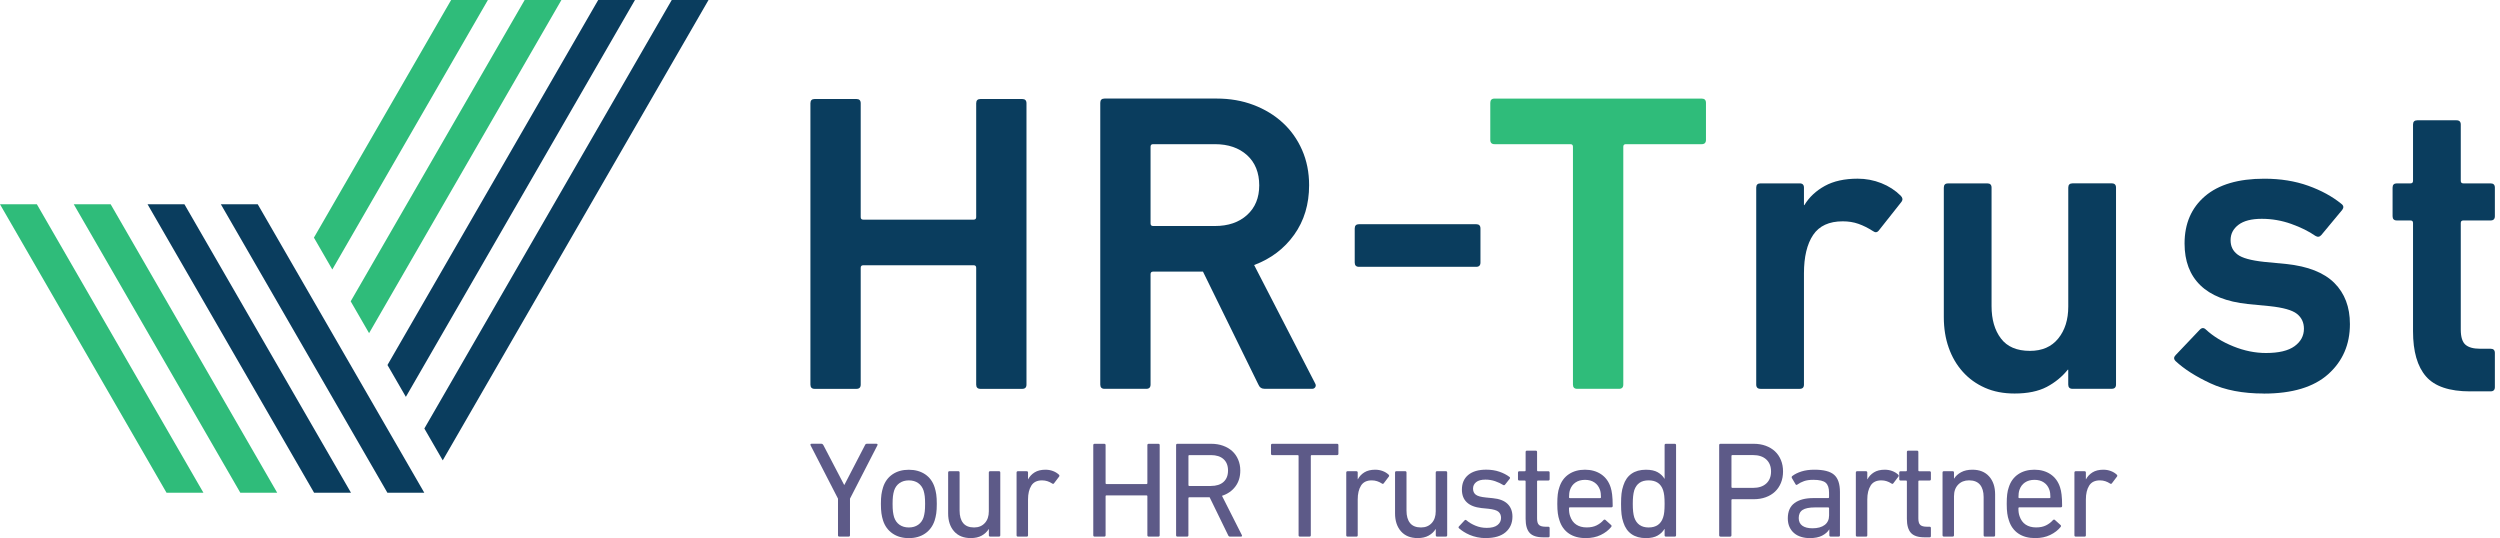 <svg width="223" height="48" viewBox="0 0 223 48" fill="none" xmlns="http://www.w3.org/2000/svg">
<path d="M120.841 23.418V20.382C120.841 20.127 120.969 19.999 121.221 19.999H131.676C131.929 19.999 132.057 20.127 132.057 20.382V23.418C132.057 23.673 131.929 23.801 131.676 23.801H121.221C120.969 23.801 120.841 23.673 120.841 23.418Z" fill="#0A3D5E"/>
<path d="M72.289 9.211C72.289 8.959 72.417 8.831 72.669 8.831H76.395C76.647 8.831 76.775 8.959 76.775 9.211V19.365C76.775 19.519 76.852 19.592 77.002 19.592H86.85C87.003 19.592 87.076 19.516 87.076 19.365V9.211C87.076 8.959 87.204 8.831 87.457 8.831H91.182C91.434 8.831 91.562 8.959 91.562 9.211V34.306C91.562 34.558 91.434 34.686 91.182 34.686H87.457C87.204 34.686 87.076 34.558 87.076 34.306V23.888C87.076 23.735 87 23.661 86.85 23.661H77.002C76.849 23.661 76.775 23.738 76.775 23.888V34.306C76.775 34.558 76.647 34.686 76.395 34.686H72.669C72.417 34.686 72.289 34.558 72.289 34.306V9.211Z" fill="#0A3D5E"/>
<path d="M112.818 34.683C112.54 34.683 112.35 34.555 112.248 34.303L107.305 24.228H102.857C102.704 24.228 102.63 24.305 102.63 24.455V34.303C102.63 34.555 102.502 34.683 102.25 34.683H98.525C98.272 34.683 98.144 34.555 98.144 34.303V9.171C98.144 8.919 98.272 8.791 98.525 8.791H108.523C109.714 8.791 110.809 8.981 111.811 9.361C112.812 9.741 113.681 10.269 114.415 10.942C115.15 11.614 115.726 12.425 116.146 13.379C116.563 14.329 116.773 15.379 116.773 16.519C116.773 18.219 116.33 19.691 115.442 20.937C114.554 22.18 113.363 23.082 111.868 23.641L117.304 34.186C117.38 34.314 117.386 34.428 117.323 34.53C117.261 34.632 117.165 34.683 117.04 34.683H112.818ZM108.369 20.16C109.561 20.16 110.517 19.833 111.241 19.175C111.964 18.52 112.324 17.637 112.324 16.528C112.324 15.419 111.964 14.499 111.241 13.844C110.517 13.189 109.561 12.86 108.369 12.86H102.857C102.704 12.86 102.63 12.936 102.63 13.086V19.933C102.63 20.083 102.706 20.16 102.857 20.16H108.369Z" fill="#0A3D5E"/>
<path d="M140.687 34.683C140.435 34.683 140.307 34.555 140.307 34.303V13.087C140.307 12.933 140.231 12.86 140.08 12.86H133.314C133.061 12.86 132.933 12.732 132.933 12.477V9.177C132.933 8.922 133.061 8.794 133.314 8.794H151.792C152.044 8.794 152.172 8.922 152.172 9.177V12.477C152.172 12.732 152.044 12.86 151.792 12.86H145.025C144.872 12.86 144.798 12.936 144.798 13.087V34.303C144.798 34.555 144.671 34.683 144.418 34.683H140.693H140.687Z" fill="#2FBC7A"/>
<path d="M157.035 34.683C156.782 34.683 156.655 34.555 156.655 34.302V16.738C156.655 16.485 156.782 16.357 157.035 16.357H160.533C160.786 16.357 160.913 16.485 160.913 16.738V18.295H160.95C161.381 17.586 161.989 17.016 162.775 16.584C163.56 16.153 164.536 15.938 165.702 15.938C166.437 15.938 167.141 16.071 167.813 16.337C168.486 16.604 169.062 16.979 169.544 17.458C169.72 17.637 169.745 17.813 169.621 17.992L167.606 20.539C167.453 20.744 167.277 20.766 167.073 20.616C166.642 20.338 166.21 20.122 165.779 19.969C165.348 19.816 164.88 19.742 164.372 19.742C163.155 19.742 162.275 20.148 161.73 20.959C161.186 21.771 160.913 22.911 160.913 24.381V34.305C160.913 34.558 160.786 34.685 160.533 34.685H157.035V34.683Z" fill="#0A3D5E"/>
<path d="M184.867 34.682C184.615 34.682 184.487 34.555 184.487 34.302V32.972H184.45C183.942 33.604 183.315 34.118 182.569 34.512C181.82 34.904 180.864 35.102 179.698 35.102C178.711 35.102 177.828 34.932 177.057 34.589C176.282 34.246 175.624 33.772 175.079 33.162C174.534 32.555 174.114 31.837 173.825 31.014C173.533 30.191 173.388 29.283 173.388 28.296V16.738C173.388 16.485 173.516 16.357 173.768 16.357H177.267C177.519 16.357 177.647 16.485 177.647 16.738V27.306C177.647 28.497 177.925 29.459 178.484 30.194C179.04 30.929 179.902 31.298 181.068 31.298C182.158 31.298 183 30.932 183.596 30.194C184.192 29.459 184.49 28.509 184.49 27.343V16.735C184.49 16.482 184.618 16.355 184.87 16.355H188.368C188.621 16.355 188.749 16.482 188.749 16.735V34.3C188.749 34.552 188.621 34.68 188.368 34.68H184.87L184.867 34.682Z" fill="#0A3D5E"/>
<path d="M201.936 35.103C200.06 35.103 198.469 34.799 197.164 34.189C195.859 33.582 194.826 32.921 194.065 32.212C193.887 32.036 193.887 31.857 194.065 31.678L196.233 29.397C196.409 29.221 196.588 29.221 196.766 29.397C197.425 30.004 198.242 30.506 199.218 30.898C200.194 31.292 201.164 31.488 202.126 31.488C203.266 31.488 204.115 31.287 204.674 30.881C205.23 30.475 205.511 29.956 205.511 29.323C205.511 28.767 205.301 28.322 204.884 27.993C204.466 27.663 203.661 27.437 202.469 27.309L200.492 27.119C198.616 26.917 197.209 26.358 196.27 25.445C195.331 24.531 194.863 23.291 194.863 21.72C194.863 19.947 195.47 18.539 196.687 17.498C197.904 16.46 199.666 15.94 201.973 15.94C203.417 15.94 204.722 16.15 205.888 16.567C207.054 16.985 208.041 17.524 208.853 18.185C209.054 18.338 209.08 18.514 208.929 18.718L207.065 20.962C206.912 21.141 206.736 21.166 206.532 21.039C205.947 20.633 205.232 20.278 204.384 19.975C203.536 19.671 202.654 19.518 201.743 19.518C200.832 19.518 200.14 19.697 199.672 20.052C199.204 20.406 198.968 20.863 198.968 21.419C198.968 21.975 199.169 22.375 199.575 22.693C199.981 23.011 200.778 23.232 201.97 23.36L203.947 23.55C205.874 23.754 207.298 24.316 208.226 25.241C209.151 26.166 209.613 27.388 209.613 28.909C209.613 30.733 208.966 32.223 207.675 33.378C206.382 34.532 204.469 35.108 201.933 35.108L201.936 35.103Z" fill="#0A3D5E"/>
<path d="M220.338 34.911C218.488 34.911 217.174 34.469 216.402 33.581C215.628 32.693 215.242 31.351 215.242 29.549V19.892C215.242 19.738 215.165 19.665 215.015 19.665H213.798C213.545 19.665 213.418 19.537 213.418 19.285V16.737C213.418 16.484 213.545 16.357 213.798 16.357H215.015C215.168 16.357 215.242 16.28 215.242 16.13V11.111C215.242 10.858 215.37 10.73 215.622 10.73H219.12C219.373 10.73 219.501 10.858 219.501 11.111V16.13C219.501 16.283 219.577 16.357 219.728 16.357H222.162C222.414 16.357 222.542 16.484 222.542 16.737V19.285C222.542 19.537 222.414 19.665 222.162 19.665H219.728C219.574 19.665 219.501 19.741 219.501 19.892V29.396C219.501 30.054 219.64 30.505 219.918 30.747C220.196 30.988 220.627 31.107 221.211 31.107H222.162C222.414 31.107 222.542 31.235 222.542 31.487V34.529C222.542 34.781 222.414 34.909 222.162 34.909H220.338V34.911Z" fill="#0A3D5E"/>
<path d="M74.871 47.865C74.789 47.865 74.749 47.826 74.749 47.744V44.48L72.301 39.718C72.269 39.628 72.301 39.583 72.399 39.583H73.263C73.336 39.583 73.397 39.623 73.445 39.705L75.296 43.249H75.32L77.158 39.705C77.19 39.623 77.248 39.583 77.33 39.583H78.17C78.267 39.583 78.299 39.628 78.267 39.718L75.819 44.48V47.744C75.819 47.826 75.779 47.865 75.698 47.865H74.868H74.871Z" fill="#5D5A88"/>
<path d="M81.069 48.001C80.501 48.001 80.016 47.863 79.614 47.586C79.213 47.311 78.93 46.926 78.769 46.429C78.703 46.226 78.655 46.012 78.624 45.79C78.592 45.568 78.576 45.285 78.576 44.945C78.576 44.604 78.592 44.324 78.624 44.105C78.655 43.886 78.706 43.675 78.769 43.471C78.93 42.967 79.213 42.581 79.614 42.309C80.016 42.037 80.501 41.902 81.069 41.902C81.637 41.902 82.123 42.04 82.525 42.309C82.926 42.581 83.209 42.969 83.37 43.471C83.436 43.675 83.483 43.886 83.515 44.105C83.547 44.324 83.562 44.604 83.562 44.945C83.562 45.285 83.547 45.568 83.515 45.79C83.483 46.014 83.433 46.226 83.37 46.429C83.206 46.926 82.926 47.309 82.525 47.586C82.123 47.863 81.637 48.001 81.069 48.001ZM81.069 47.05C81.394 47.05 81.669 46.971 81.899 46.812C82.126 46.654 82.29 46.429 82.385 46.136C82.432 45.972 82.466 45.806 82.488 45.632C82.509 45.457 82.519 45.227 82.519 44.945C82.519 44.662 82.509 44.432 82.488 44.264C82.466 44.092 82.432 43.925 82.385 43.764C82.287 43.471 82.126 43.247 81.899 43.088C81.671 42.93 81.394 42.85 81.069 42.85C80.745 42.85 80.47 42.93 80.24 43.088C80.013 43.247 79.849 43.471 79.754 43.764C79.707 43.928 79.67 44.094 79.651 44.264C79.63 44.435 79.619 44.662 79.619 44.945C79.619 45.227 79.63 45.457 79.651 45.632C79.672 45.806 79.707 45.975 79.754 46.136C79.852 46.429 80.013 46.654 80.24 46.812C80.467 46.971 80.745 47.05 81.069 47.05Z" fill="#5D5A88"/>
<path d="M88.327 47.865C88.245 47.865 88.206 47.826 88.206 47.744V47.194H88.192C88.039 47.438 87.828 47.633 87.567 47.778C87.302 47.923 86.98 47.997 86.597 47.997C85.956 47.997 85.459 47.797 85.105 47.395C84.751 46.994 84.574 46.46 84.574 45.795V42.153C84.574 42.071 84.614 42.031 84.696 42.031H85.475C85.557 42.031 85.596 42.071 85.596 42.153V45.549C85.596 46.027 85.702 46.397 85.913 46.658C86.124 46.917 86.449 47.049 86.888 47.049C87.287 47.049 87.603 46.92 87.844 46.658C88.084 46.4 88.203 46.048 88.203 45.61V42.153C88.203 42.071 88.243 42.031 88.325 42.031H89.104C89.186 42.031 89.225 42.071 89.225 42.153V47.741C89.225 47.823 89.186 47.863 89.104 47.863H88.325L88.327 47.865Z" fill="#5D5A88"/>
<path d="M90.799 47.865C90.717 47.865 90.678 47.825 90.678 47.743V42.155C90.678 42.073 90.717 42.033 90.799 42.033H91.578C91.66 42.033 91.7 42.073 91.7 42.155V42.752H91.71C91.84 42.501 92.033 42.295 92.289 42.136C92.545 41.978 92.867 41.898 93.258 41.898C93.493 41.898 93.715 41.938 93.921 42.015C94.127 42.091 94.304 42.2 94.452 42.337C94.507 42.392 94.515 42.45 94.476 42.508L94.024 43.105C93.976 43.171 93.918 43.179 93.855 43.129C93.718 43.039 93.575 42.971 93.43 42.923C93.284 42.876 93.126 42.849 92.954 42.849C92.508 42.849 92.188 43.005 91.993 43.319C91.797 43.634 91.7 44.043 91.7 44.555V47.746C91.7 47.828 91.66 47.867 91.578 47.867H90.799V47.865Z" fill="#5D5A88"/>
<path d="M97.52 39.707C97.52 39.626 97.563 39.586 97.645 39.586H98.495C98.577 39.586 98.619 39.626 98.619 39.707V43.104C98.619 43.151 98.643 43.178 98.693 43.178H102.272C102.319 43.178 102.346 43.154 102.346 43.104V39.707C102.346 39.626 102.385 39.586 102.47 39.586H103.32C103.402 39.586 103.444 39.626 103.444 39.707V47.744C103.444 47.826 103.402 47.866 103.32 47.866H102.47C102.388 47.866 102.346 47.826 102.346 47.744V44.261C102.346 44.213 102.322 44.187 102.272 44.187H98.693C98.646 44.187 98.619 44.21 98.619 44.261V47.744C98.619 47.826 98.577 47.866 98.495 47.866H97.645C97.563 47.866 97.52 47.826 97.52 47.744V39.707Z" fill="#5D5A88"/>
<path d="M109.712 47.866C109.638 47.866 109.585 47.826 109.551 47.744L107.9 44.358H106.08C106.033 44.358 106.006 44.382 106.006 44.432V47.744C106.006 47.826 105.964 47.866 105.882 47.866H105.032C104.95 47.866 104.908 47.826 104.908 47.744V39.707C104.908 39.626 104.947 39.586 105.029 39.586H108.032C108.423 39.586 108.777 39.644 109.094 39.758C109.411 39.871 109.683 40.032 109.913 40.238C110.14 40.444 110.317 40.698 110.443 40.994C110.57 41.289 110.634 41.617 110.634 41.974C110.634 42.533 110.488 43.009 110.195 43.397C109.902 43.788 109.506 44.062 109.001 44.226L110.768 47.72C110.792 47.76 110.797 47.797 110.781 47.823C110.766 47.85 110.737 47.866 110.697 47.866H109.712ZM108.011 43.347C108.497 43.347 108.872 43.228 109.139 42.988C109.405 42.747 109.54 42.409 109.54 41.971C109.54 41.532 109.405 41.194 109.139 40.954C108.872 40.714 108.497 40.595 108.011 40.595H106.083C106.035 40.595 106.009 40.619 106.009 40.669V43.276C106.009 43.323 106.033 43.349 106.083 43.349H108.011V43.347Z" fill="#5D5A88"/>
<path d="M115.958 47.866C115.876 47.866 115.834 47.826 115.834 47.744V40.669C115.834 40.621 115.81 40.595 115.76 40.595H113.494C113.412 40.595 113.372 40.555 113.372 40.473V39.707C113.372 39.626 113.412 39.586 113.494 39.586H119.264C119.346 39.586 119.386 39.626 119.386 39.707V40.473C119.386 40.555 119.346 40.595 119.264 40.595H116.998C116.951 40.595 116.924 40.619 116.924 40.669V47.744C116.924 47.826 116.882 47.866 116.8 47.866H115.95H115.958Z" fill="#5D5A88"/>
<path d="M120.207 47.865C120.125 47.865 120.086 47.825 120.086 47.743V42.155C120.086 42.073 120.125 42.033 120.207 42.033H120.986C121.068 42.033 121.108 42.073 121.108 42.155V42.752H121.121C121.25 42.501 121.443 42.295 121.699 42.136C121.956 41.978 122.278 41.898 122.669 41.898C122.904 41.898 123.126 41.938 123.332 42.015C123.538 42.091 123.715 42.2 123.862 42.337C123.918 42.392 123.928 42.45 123.886 42.508L123.435 43.105C123.387 43.171 123.329 43.179 123.263 43.129C123.126 43.039 122.983 42.971 122.838 42.923C122.692 42.876 122.534 42.849 122.362 42.849C121.916 42.849 121.594 43.005 121.401 43.319C121.205 43.631 121.108 44.043 121.108 44.555V47.746C121.108 47.828 121.068 47.867 120.986 47.867H120.207V47.865Z" fill="#5D5A88"/>
<path d="M128.194 47.865C128.112 47.865 128.072 47.826 128.072 47.744V47.194H128.059C127.906 47.438 127.695 47.633 127.431 47.778C127.166 47.923 126.844 47.997 126.461 47.997C125.82 47.997 125.323 47.797 124.969 47.395C124.615 46.994 124.438 46.46 124.438 45.795V42.153C124.438 42.071 124.478 42.031 124.56 42.031H125.339C125.421 42.031 125.46 42.071 125.46 42.153V45.549C125.46 46.027 125.566 46.397 125.777 46.658C125.989 46.917 126.313 47.049 126.752 47.049C127.151 47.049 127.468 46.92 127.708 46.658C127.948 46.4 128.067 46.048 128.067 45.61V42.153C128.067 42.071 128.107 42.031 128.189 42.031H128.968C129.05 42.031 129.089 42.071 129.089 42.153V47.741C129.089 47.823 129.05 47.863 128.968 47.863H128.189L128.194 47.865Z" fill="#5D5A88"/>
<path d="M132.554 48C132.269 48 132.005 47.973 131.762 47.92C131.519 47.868 131.297 47.799 131.099 47.714C130.901 47.63 130.721 47.535 130.563 47.434C130.404 47.334 130.264 47.228 130.143 47.123C130.087 47.067 130.087 47.009 130.143 46.951L130.642 46.415C130.698 46.36 130.756 46.36 130.814 46.415C131.033 46.603 131.3 46.761 131.611 46.89C131.923 47.02 132.258 47.086 132.615 47.086C133.045 47.086 133.365 47.004 133.576 46.835C133.788 46.669 133.893 46.455 133.893 46.196C133.893 45.969 133.819 45.789 133.669 45.654C133.518 45.52 133.217 45.43 132.763 45.38L132.142 45.319C131.566 45.253 131.131 45.084 130.84 44.807C130.547 44.532 130.402 44.154 130.402 43.674C130.402 43.114 130.589 42.678 130.967 42.364C131.345 42.052 131.878 41.894 132.567 41.894C132.998 41.894 133.389 41.954 133.743 42.076C134.097 42.197 134.395 42.353 134.638 42.538C134.704 42.578 134.712 42.636 134.662 42.71L134.247 43.233C134.2 43.288 134.141 43.299 134.075 43.256C133.888 43.135 133.656 43.024 133.376 42.926C133.096 42.828 132.805 42.781 132.504 42.781C132.14 42.781 131.862 42.855 131.675 43.005C131.487 43.156 131.395 43.349 131.395 43.584C131.395 43.819 131.477 44.001 131.638 44.125C131.802 44.252 132.103 44.334 132.541 44.376L133.151 44.437C133.745 44.492 134.186 44.664 134.477 44.949C134.767 45.234 134.91 45.612 134.91 46.082C134.91 46.658 134.707 47.12 134.303 47.471C133.896 47.82 133.312 47.994 132.549 47.994L132.554 48Z" fill="#5D5A88"/>
<path d="M137.657 47.929C137.089 47.929 136.685 47.797 136.444 47.532C136.204 47.268 136.085 46.848 136.085 46.273V42.937C136.085 42.889 136.061 42.863 136.011 42.863H135.525C135.443 42.863 135.404 42.824 135.404 42.742V42.158C135.404 42.076 135.443 42.036 135.525 42.036H136.011C136.059 42.036 136.085 42.013 136.085 41.962V40.32C136.085 40.238 136.125 40.198 136.207 40.198H136.986C137.068 40.198 137.107 40.238 137.107 40.32V41.962C137.107 42.01 137.131 42.036 137.181 42.036H138.106C138.187 42.036 138.227 42.076 138.227 42.158V42.742C138.227 42.824 138.187 42.863 138.106 42.863H137.181C137.134 42.863 137.107 42.887 137.107 42.937V46.238C137.107 46.532 137.165 46.727 137.284 46.83C137.403 46.93 137.591 46.983 137.849 46.983H138.106C138.187 46.983 138.227 47.023 138.227 47.105V47.81C138.227 47.892 138.187 47.931 138.106 47.931H137.654L137.657 47.929Z" fill="#5D5A88"/>
<path d="M141.441 47.999C140.85 47.999 140.351 47.865 139.949 47.593C139.548 47.321 139.265 46.93 139.104 46.417C139.038 46.23 138.99 46.024 138.959 45.797C138.927 45.569 138.911 45.284 138.911 44.944C138.911 44.603 138.924 44.315 138.953 44.085C138.982 43.853 139.027 43.65 139.093 43.47C139.254 42.958 139.537 42.569 139.939 42.3C140.34 42.031 140.821 41.898 141.381 41.898C141.94 41.898 142.421 42.036 142.823 42.305C143.224 42.577 143.507 42.965 143.668 43.467C143.699 43.565 143.726 43.665 143.747 43.766C143.768 43.866 143.787 43.982 143.802 44.112C143.818 44.241 143.831 44.389 143.839 44.555C143.847 44.722 143.853 44.914 143.853 45.134C143.853 45.216 143.808 45.255 143.718 45.255H140.028C139.981 45.255 139.954 45.279 139.954 45.329C139.954 45.493 139.962 45.625 139.978 45.731C139.994 45.836 140.018 45.937 140.052 46.034C140.166 46.375 140.348 46.629 140.601 46.795C140.852 46.961 141.161 47.046 141.526 47.046C141.89 47.046 142.17 46.985 142.416 46.864C142.659 46.742 142.862 46.589 143.026 46.401C143.092 46.335 143.153 46.328 143.208 46.378L143.707 46.829C143.763 46.877 143.768 46.935 143.721 47.001C143.485 47.294 143.174 47.532 142.788 47.719C142.403 47.907 141.954 47.999 141.444 47.999H141.441ZM142.733 44.431C142.78 44.431 142.807 44.407 142.807 44.36C142.807 44.093 142.778 43.877 142.722 43.708C142.624 43.417 142.461 43.195 142.228 43.037C141.996 42.878 141.716 42.802 141.383 42.802C141.05 42.802 140.768 42.881 140.535 43.037C140.303 43.193 140.139 43.417 140.041 43.708C139.986 43.877 139.957 44.093 139.957 44.36C139.957 44.407 139.981 44.431 140.031 44.431H142.735H142.733Z" fill="#5D5A88"/>
<path d="M148.604 47.866C148.522 47.866 148.483 47.826 148.483 47.744V47.184H148.469C148.332 47.419 148.131 47.615 147.867 47.768C147.603 47.921 147.252 48 146.814 48C146.301 48 145.876 47.882 145.535 47.646C145.195 47.411 144.952 47.063 144.804 46.601C144.722 46.365 144.669 46.123 144.64 45.869C144.611 45.618 144.598 45.309 144.598 44.945C144.598 44.58 144.611 44.274 144.64 44.026C144.669 43.777 144.722 43.537 144.804 43.302C144.949 42.84 145.195 42.491 145.535 42.253C145.876 42.018 146.301 41.9 146.814 41.9C147.252 41.9 147.603 41.974 147.867 42.124C148.131 42.275 148.332 42.467 148.469 42.702H148.483V39.707C148.483 39.626 148.522 39.586 148.604 39.586H149.383C149.465 39.586 149.505 39.626 149.505 39.707V47.744C149.505 47.826 149.465 47.866 149.383 47.866H148.604ZM147.056 47.05C147.722 47.05 148.153 46.754 148.348 46.16C148.396 46.022 148.432 45.858 148.451 45.666C148.472 45.475 148.483 45.233 148.483 44.942C148.483 44.651 148.472 44.411 148.451 44.224C148.43 44.036 148.396 43.87 148.348 43.724C148.153 43.141 147.722 42.848 147.056 42.848C146.391 42.848 145.982 43.141 145.778 43.724C145.731 43.888 145.694 44.065 145.675 44.261C145.654 44.456 145.644 44.683 145.644 44.942C145.644 45.201 145.654 45.441 145.675 45.637C145.696 45.832 145.731 46.006 145.778 46.16C145.982 46.751 146.407 47.05 147.056 47.05Z" fill="#5D5A88"/>
<path d="M153.474 47.866C153.392 47.866 153.35 47.826 153.35 47.744V39.707C153.35 39.626 153.39 39.586 153.472 39.586H156.419C156.818 39.586 157.177 39.644 157.502 39.763C157.827 39.882 158.101 40.048 158.331 40.262C158.558 40.476 158.735 40.737 158.859 41.041C158.986 41.345 159.047 41.686 159.047 42.058C159.047 42.43 158.983 42.771 158.859 43.075C158.733 43.379 158.558 43.64 158.331 43.854C158.104 44.068 157.829 44.237 157.504 44.353C157.18 44.472 156.82 44.53 156.424 44.53H154.517C154.47 44.53 154.444 44.554 154.444 44.604V47.747C154.444 47.829 154.401 47.868 154.319 47.868H153.469L153.474 47.866ZM156.364 43.519C156.873 43.519 157.269 43.389 157.552 43.128C157.835 42.869 157.977 42.51 157.977 42.055C157.977 41.601 157.835 41.245 157.552 40.983C157.269 40.724 156.873 40.592 156.364 40.592H154.52C154.473 40.592 154.446 40.616 154.446 40.666V43.442C154.446 43.489 154.47 43.516 154.52 43.516H156.364V43.519Z" fill="#5D5A88"/>
<path d="M163.299 47.865C163.22 47.865 163.177 47.826 163.177 47.744V47.231H163.164C163.027 47.451 162.816 47.633 162.53 47.781C162.245 47.926 161.881 48 161.434 48C161.157 48 160.901 47.963 160.66 47.889C160.42 47.815 160.214 47.707 160.04 47.559C159.865 47.414 159.728 47.229 159.625 47.01C159.525 46.79 159.472 46.534 159.472 46.238C159.472 45.62 159.673 45.163 160.074 44.87C160.476 44.577 161.033 44.429 161.749 44.429H163.077C163.125 44.429 163.151 44.406 163.151 44.358V43.935C163.151 43.531 163.053 43.243 162.858 43.066C162.662 42.889 162.293 42.8 161.749 42.8C161.416 42.8 161.141 42.839 160.922 42.916C160.703 42.992 160.507 43.093 160.338 43.214C160.264 43.273 160.209 43.267 160.167 43.201L159.836 42.641C159.805 42.575 159.813 42.52 159.86 42.47C160.079 42.298 160.357 42.161 160.689 42.055C161.022 41.949 161.408 41.897 161.846 41.897C162.676 41.897 163.262 42.05 163.605 42.353C163.951 42.657 164.123 43.167 164.123 43.883V47.744C164.123 47.826 164.083 47.865 164.001 47.865H163.291H163.299ZM161.675 47.123C162.139 47.123 162.501 47.023 162.763 46.825C163.024 46.627 163.154 46.344 163.154 45.98V45.335C163.154 45.288 163.13 45.261 163.08 45.261H161.904C161.389 45.261 161.02 45.338 160.79 45.486C160.563 45.636 160.446 45.877 160.446 46.209C160.446 46.51 160.552 46.737 160.763 46.891C160.975 47.044 161.278 47.123 161.669 47.123H161.675Z" fill="#5D5A88"/>
<path d="M165.663 47.865C165.581 47.865 165.541 47.825 165.541 47.743V42.155C165.541 42.073 165.581 42.033 165.663 42.033H166.442C166.524 42.033 166.563 42.073 166.563 42.155V42.752H166.577C166.706 42.501 166.899 42.295 167.155 42.136C167.411 41.978 167.733 41.898 168.124 41.898C168.359 41.898 168.581 41.938 168.787 42.015C168.993 42.091 169.17 42.2 169.318 42.337C169.373 42.392 169.384 42.45 169.342 42.508L168.89 43.105C168.843 43.171 168.784 43.179 168.718 43.129C168.581 43.039 168.439 42.971 168.293 42.923C168.148 42.876 167.99 42.849 167.818 42.849C167.372 42.849 167.049 43.005 166.857 43.319C166.661 43.631 166.563 44.043 166.563 44.555V47.746C166.563 47.828 166.524 47.867 166.442 47.867H165.663V47.865Z" fill="#5D5A88"/>
<path d="M171.666 47.929C171.098 47.929 170.694 47.797 170.454 47.532C170.213 47.268 170.094 46.848 170.094 46.273V42.937C170.094 42.889 170.071 42.863 170.021 42.863H169.535C169.453 42.863 169.413 42.824 169.413 42.742V42.158C169.413 42.076 169.453 42.036 169.535 42.036H170.021C170.068 42.036 170.094 42.013 170.094 41.962V40.32C170.094 40.238 170.134 40.198 170.216 40.198H170.995C171.077 40.198 171.117 40.238 171.117 40.32V41.962C171.117 42.01 171.14 42.036 171.191 42.036H172.115C172.197 42.036 172.236 42.076 172.236 42.158V42.742C172.236 42.824 172.197 42.863 172.115 42.863H171.191C171.143 42.863 171.117 42.887 171.117 42.937V46.238C171.117 46.532 171.175 46.727 171.294 46.83C171.412 46.93 171.6 46.983 171.859 46.983H172.115C172.197 46.983 172.236 47.023 172.236 47.105V47.81C172.236 47.892 172.197 47.931 172.115 47.931H171.663L171.666 47.929Z" fill="#5D5A88"/>
<path d="M177.061 47.865C176.979 47.865 176.94 47.825 176.94 47.743V44.334C176.94 43.863 176.831 43.496 176.618 43.237C176.401 42.979 176.076 42.847 175.638 42.847C175.239 42.847 174.917 42.973 174.668 43.23C174.42 43.486 174.296 43.832 174.296 44.27V47.74C174.296 47.822 174.256 47.862 174.175 47.862H173.395C173.314 47.862 173.274 47.822 173.274 47.74V42.152C173.274 42.07 173.314 42.031 173.395 42.031H174.175C174.256 42.031 174.296 42.07 174.296 42.152V42.688H174.309C174.447 42.461 174.655 42.271 174.93 42.123C175.205 41.972 175.543 41.898 175.941 41.898C176.575 41.898 177.069 42.096 177.428 42.495C177.785 42.894 177.964 43.425 177.964 44.09V47.743C177.964 47.825 177.925 47.865 177.843 47.865H177.064H177.061Z" fill="#5D5A88"/>
<path d="M181.53 47.999C180.939 47.999 180.439 47.865 180.038 47.593C179.636 47.321 179.354 46.93 179.193 46.417C179.127 46.23 179.079 46.024 179.048 45.797C179.016 45.569 179 45.284 179 44.944C179 44.603 179.013 44.315 179.042 44.085C179.071 43.853 179.116 43.65 179.182 43.47C179.343 42.958 179.626 42.569 180.027 42.3C180.429 42.031 180.909 41.898 181.469 41.898C182.029 41.898 182.51 42.036 182.911 42.305C183.313 42.577 183.595 42.965 183.757 43.467C183.788 43.565 183.815 43.665 183.836 43.766C183.857 43.866 183.875 43.982 183.891 44.112C183.907 44.241 183.92 44.389 183.928 44.555C183.936 44.722 183.941 44.914 183.941 45.134C183.941 45.216 183.897 45.255 183.807 45.255H180.117C180.07 45.255 180.043 45.279 180.043 45.329C180.043 45.493 180.051 45.625 180.067 45.731C180.083 45.836 180.107 45.937 180.141 46.034C180.255 46.375 180.437 46.629 180.69 46.795C180.941 46.961 181.25 47.046 181.615 47.046C181.979 47.046 182.259 46.985 182.505 46.864C182.748 46.742 182.951 46.589 183.115 46.401C183.181 46.335 183.242 46.328 183.297 46.378L183.796 46.829C183.852 46.877 183.857 46.935 183.809 47.001C183.574 47.294 183.263 47.532 182.877 47.719C182.491 47.907 182.043 47.999 181.533 47.999H181.53ZM182.822 44.431C182.869 44.431 182.896 44.407 182.896 44.36C182.896 44.093 182.867 43.877 182.811 43.708C182.713 43.417 182.55 43.195 182.317 43.037C182.085 42.878 181.805 42.802 181.472 42.802C181.139 42.802 180.857 42.881 180.624 43.037C180.392 43.193 180.228 43.417 180.13 43.708C180.075 43.877 180.046 44.093 180.046 44.36C180.046 44.407 180.07 44.431 180.12 44.431H182.824H182.822Z" fill="#5D5A88"/>
<path d="M185.159 47.865C185.077 47.865 185.038 47.825 185.038 47.743V42.155C185.038 42.073 185.077 42.033 185.159 42.033H185.938C186.02 42.033 186.06 42.073 186.06 42.155V42.752H186.073C186.202 42.501 186.395 42.295 186.651 42.136C186.907 41.978 187.23 41.898 187.621 41.898C187.856 41.898 188.077 41.938 188.283 42.015C188.489 42.091 188.666 42.2 188.814 42.337C188.87 42.392 188.88 42.45 188.838 42.508L188.386 43.105C188.339 43.171 188.281 43.179 188.215 43.129C188.077 43.039 187.935 42.971 187.79 42.923C187.644 42.876 187.486 42.849 187.314 42.849C186.868 42.849 186.546 43.005 186.353 43.319C186.157 43.631 186.06 44.043 186.06 44.555V47.746C186.06 47.828 186.02 47.867 185.938 47.867H185.159V47.865Z" fill="#5D5A88"/>
<path d="M37.846 43.951L22.991 18.222H19.701L34.555 43.951H37.846Z" fill="#0A3D5E"/>
<path d="M63.2 0H59.92L37.852 38.224L39.492 41.064L63.2 0Z" fill="#0A3D5E"/>
<path d="M36.203 35.399L56.639 0H53.359L34.562 32.559L36.203 35.399Z" fill="#0A3D5E"/>
<path d="M32.922 29.718L50.079 0H46.8L31.282 26.878L32.922 29.718Z" fill="#2FBC7A"/>
<path d="M29.642 24.038L43.52 0H40.24L28.002 21.197L29.642 24.038Z" fill="#2FBC7A"/>
<path d="M31.307 43.951L16.451 18.222H13.162L28.016 43.951H31.307Z" fill="#0A3D5E"/>
<path d="M24.725 43.951L9.871 18.222H6.58L21.436 43.951H24.725Z" fill="#2FBC7A"/>
<path d="M18.145 43.951L3.289 18.222H0L14.854 43.951H18.145Z" fill="#2FBC7A"/>
</svg>

